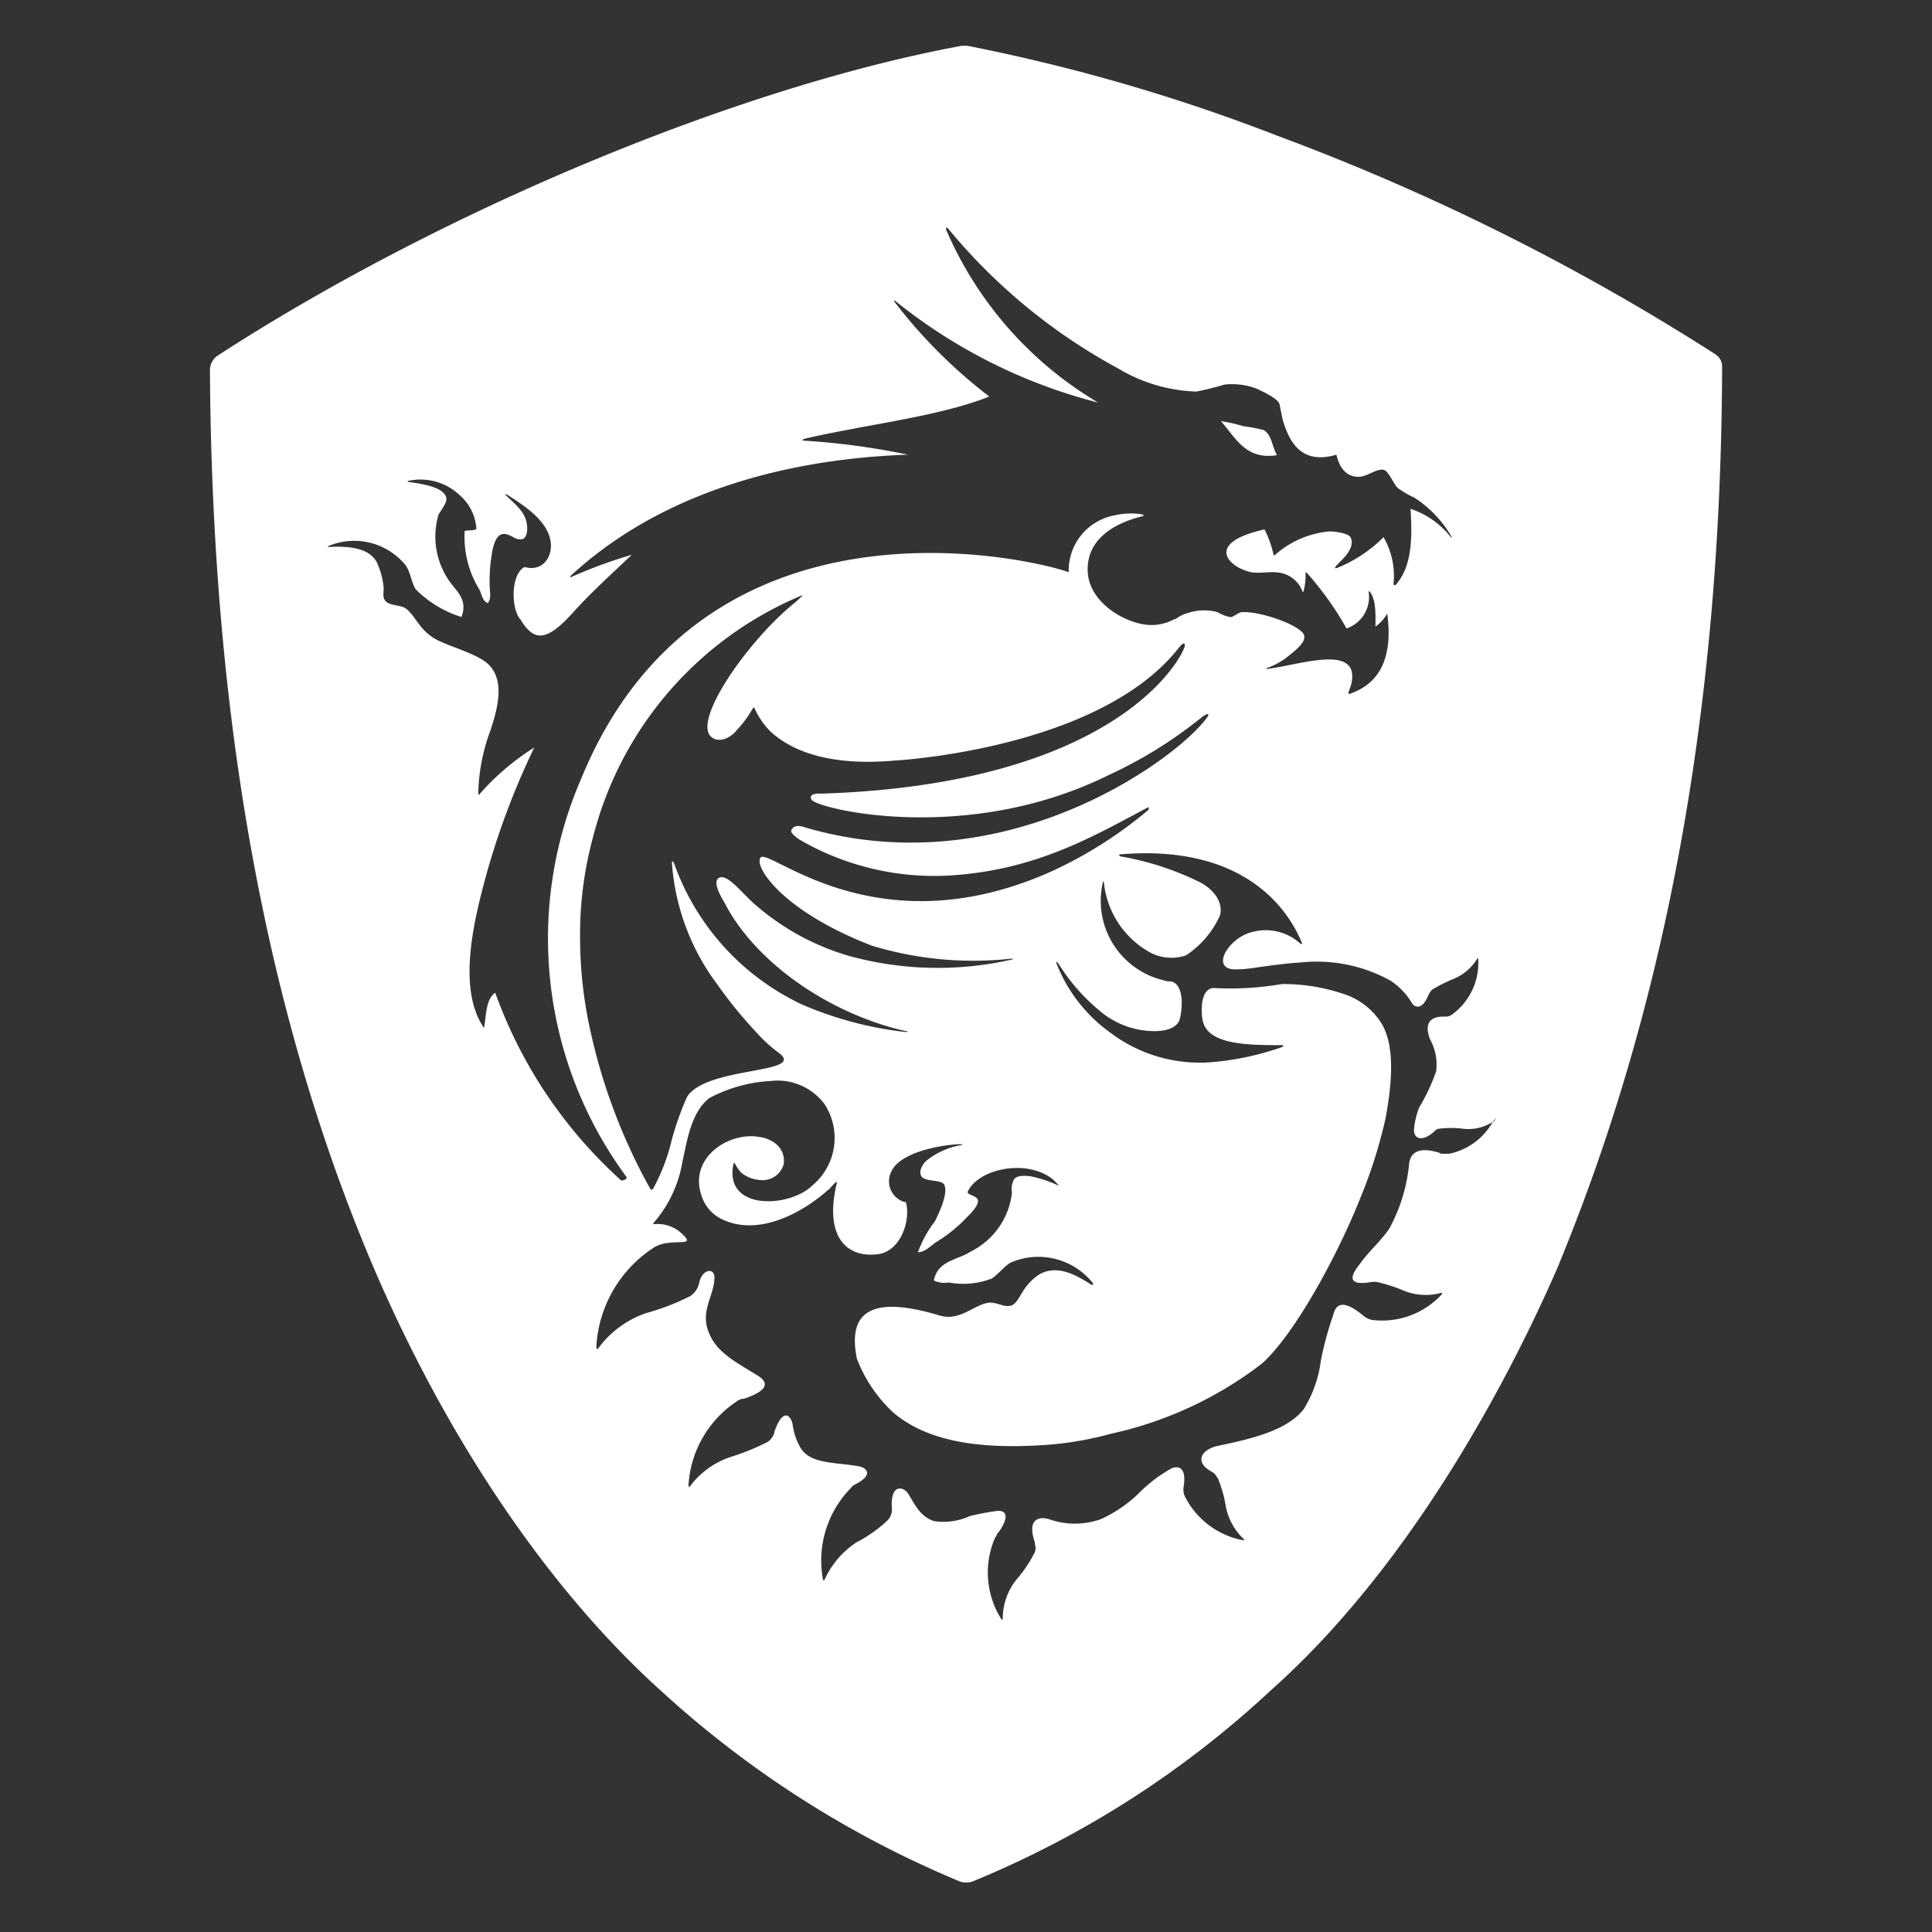 <?xml version="1.0" encoding="UTF-8" standalone="no"?>
<svg
   viewBox="0 0 329 329"
   version="1.1"
   id="svg14"
   sodipodi:docname="msi-logo-symbolic.svg"
   inkscape:version="1.2.1 (9c6d41e410, 2022-07-14)"
   width="329"
   height="329"
   xmlns:inkscape="http://www.inkscape.org/namespaces/inkscape"
   xmlns:sodipodi="http://sodipodi.sourceforge.net/DTD/sodipodi-0.dtd"
   xmlns="http://www.w3.org/2000/svg"
   xmlns:svg="http://www.w3.org/2000/svg"
   xmlns:rdf="http://www.w3.org/1999/02/22-rdf-syntax-ns#"
   xmlns:cc="http://creativecommons.org/ns#"
   xmlns:dc="http://purl.org/dc/elements/1.1/">
  <rect x="0" y="0" width="329" height="329" fill="#333333" stroke="none"/>
  <defs
     id="defs18" />
  <sodipodi:namedview
     id="namedview16"
     pagecolor="#ffffff"
     bordercolor="#666666"
     borderopacity="1.0"
     inkscape:showpageshadow="2"
     inkscape:pageopacity="0.0"
     inkscape:pagecheckerboard="true"
     inkscape:deskcolor="#d1d1d1"
     showgrid="false"
     inkscape:zoom="1.275076"
     inkscape:cx="12.548272"
     inkscape:cy="112.93444"
     inkscape:window-width="1920"
     inkscape:window-height="1011"
     inkscape:window-x="0"
     inkscape:window-y="32"
     inkscape:window-maximized="1"
     inkscape:current-layer="svg14" />
  <title
     id="title2">msi logo symbol</title>
  <path
     id="path6"
     style="fill:#ffffff;fill-opacity:1"
     d="M 163.75,7.801 C 125.06,14.961 74.439,36.271 36.939,60.641 A 3,3 0 0 0 35.75,63.029 c 0.34,58.12 9.199,108.741 27.609,152.201 12.45,29.27 29.831,55.269 49.291,72.779 a 174.25,174.25 0 0 0 50.789,32.381 2.9,2.9 0 0 0 1.191,0.17 2.16,2.16 0 0 0 1,-0.17 168,168 0 0 0 50.789,-32.551 c 24.72,-21.99 41.42,-54.879 49.09,-72.609 l -0.029,0.01 c 18.41,-44.66 27.609,-95.281 27.779,-152.721 A 2.48,2.48 0 0 0 292.071,60.301 389.56,389.56 0 0 0 217.59,23.141 312.86,312.86 0 0 0 164.75,7.801 Z m -2.506,30.959 c 0.048,0.014 0.11,0.056 0.195,0.141 a 97.85,97.85 0 0 0 29,23.859 27.5,27.5 0 0 0 13.291,3.92 48.81,48.81 0 0 0 4.77,-1.189 11.78,11.78 0 0 1 5.451,0.68 c 1.19,0.56 3.41,1.561 3.92,2.561 l 0.51,2.559 c 1.2,4.27 3.399,7.841 9.199,6.141 0.51,2.22 1.7,3.92 4.09,3.75 1.36,-0.19 2.73,-1.359 3.92,-1.189 0.86,0.17 1.711,2.39 2.391,3.07 a 16.18,16.18 0 0 0 2.9,1.699 19.63,19.63 0 0 1 6.309,6.65 c 0.17,0.17 8e-5,0.17 -0.17,0 a 14.68,14.68 0 0 0 -6.818,-4.77 c 0.34,5.33 0.169,9.93 -2.561,13 h -0.17 a 0.17,0.17 0 0 1 -0.17,-0.17 13.19,13.19 0 0 0 -1.701,-8 23.45,23.45 0 0 1 -8,5.279 c -0.17,0 -0.68,0.19 0.51,-1 0.68,-0.68 2.721,-2.56 1.871,-4.26 -0.34,-0.66 -2.58,-1 -3.58,-1 a 16.15,16.15 0 0 0 -9.371,4.09 0.17,0.17 0 0 1 -0.17,-0.17 18.13,18.13 0 0 0 -1.529,-4.26 c -2.22,0.51 -6.65,1.7 -6.48,4.09 0.17,1.54 2.43,2.9 4.43,3.24 1.53,0.17 2.902,-0.17 4.262,0 a 5,5 0 0 1 4.26,3.24 c 0,0.17 0.17,0 0.17,0 a 10.49,10.49 0 0 0 0.34,-3.24 h 0.17 a 54,54 0 0 1 6.82,9.539 5.66,5.66 0 0 0 3.75,-6.309 h 0.17 c 1.17,1.4 1,4.13 1,6 a 7.27,7.27 0 0 0 1.869,-2 c 0,-0.17 0.17,-0.17 0.17,0 0.85,6.64 -0.86,11.589 -6.48,13.459 A 0.17,0.17 0 0 1 229.61,118 l 0.512,-1.529 c 1.53,-6.99 -8.7,-3.241 -14.32,-2.561 -0.17,0 -0.34,7e-5 0,-0.17 a 12.26,12.26 0 0 0 3.58,-2 c 1.03,-0.85 2.899,-2.22 2.729,-3.41 -0.17,-1.7 -7.328,-4.26 -10.568,-4.09 -0.64,0 -1.49,0.85 -2,0.85 a 6.68,6.68 0 0 1 -2.221,-0.85 8.73,8.73 0 0 0 -5.109,0.17 5.76,5.76 0 0 0 -2,1 h -0.17 a 8.11,8.11 0 0 1 -5.621,0.85 c -4.09,-0.82 -9.029,-4.23 -9.199,-9 -0.17,-5.11 3.919,-8.009 9.369,-9.369 0.34,0 1.6e-4,-0.34 -0.34,-0.34 a 12,12 0 0 0 -4.26,0.17 9.56,9.56 0 0 0 -8,9.719 c -5.45,-2.05 -62,-16.019 -83,35.111 a 68.35,68.35 0 0 0 7.668,67.836 c -0.003,-0.007 0.005,-0.01 0.002,-0.018 v 0.021 a 68.35,68.35 0 0 1 -0.002,-0.004 c 0.134,0.325 -0.016,0.498 -0.848,0.664 a 78.92,78.92 0 0 1 -21.48,-32 c -1.53,1.03 -1.529,3.579 -1.869,5.799 0,0.17 -0.17,0.17 -0.17,0 -4.43,-6.65 -1.53,-18.23 0.34,-25.23 a 130.35,130.35 0 0 1 8.35,-22.33 42.41,42.41 0 0 0 -9.371,8 c 0,0.17 -0.17,8e-5 -0.17,-0.17 a 32.54,32.54 0 0 1 2.121,-10.859 c 1.02,-3.24 2.56,-8.18 -0.34,-11.08 -1.87,-1.87 -6.811,-3.07 -9.201,-4.43 a 9.45,9.45 0 0 1 -1.359,-1 c -1.53,-1.36 -2.39,-3.41 -3.75,-4.26 -1.02,-0.51 -2.9,-0.359 -3.41,-1.359 -0.34,-0.47 -0.17,-1.32 -0.17,-2 a 13.15,13.15 0 0 0 -1.189,-4.432 c -1.36,-2.39 -4.6,-2.729 -8.18,-2.559 -0.17,0 -0.17,-0.17 0,-0.17 a 11.3,11.3 0 0 1 12.779,2.898 c 1.15,1.19 1.15,2.902 2,4.432 a 18.92,18.92 0 0 0 7.84,4.77 c 1.03,-2.72 -0.509,-4.091 -1.699,-5.621 A 13.24,13.24 0 0 1 74.66,87.689 c 0.36,-0.73 1.359,-1.879 1.359,-2.729 -0.17,-2.05 -4.259,-2.56 -6.479,-2.9 -0.17,0 -0.17,-0.17 0,-0.17 a 9.66,9.66 0 0 1 8.689,2.389 8.31,8.31 0 0 1 2.9,5.801 c -0.47,0.34 -1.49,0.17 -2,0.34 a 17.09,17.09 0 0 0 2.559,10.061 c 0.36,0.86 0.511,1.879 1.361,2.219 0.68,-0.68 0.34,-2.048 0.34,-2.898 a 26.67,26.67 0 0 1 0.34,-5.281 c 0.17,-1.36 0.679,-3.41 1.869,-3.58 1.41,-0.15 2.05,1.19 3.41,0.85 0.85,-0.34 0.85,-1.879 0.68,-2.729 -0.34,-2.04 -2.22,-3.411 -3.58,-4.771 -0.17,-0.17 0.002,-0.17 0.342,0 2.56,1.69 6.818,4.25 7.328,8 0.34,2.73 -1.53,5.112 -4.43,4.262 -2.38,1.16 -2.38,7.13 -0.68,9 2.21,3.58 4.259,3.919 8.859,-1.191 3.06,-3.41 6.651,-6.649 10.061,-9.889 a 82.46,82.46 0 0 0 -10.23,3.75 c -0.17,0.17 -0.34,8e-5 -0.17,-0.17 C 111.169,85.101 131.281,78.28 154.461,77.43 h 0.17 a 123.11,123.11 0 0 0 -17.73,-2.391 c -0.34,0 -0.34,-0.17 0.17,-0.34 10.23,-2.39 22.839,-3.75 31.359,-7.16 l -0.17,-0.17 A 87.23,87.23 0 0 1 152.41,51.519 c -0.34,-0.51 -8e-5,-0.34 0.17,-0.17 A 91,91 0 0 0 187.01,68.56 63.16,63.16 0 0 1 161.1,39.07 c 0,-0.085 4.6e-4,-0.214 0.043,-0.277 0.021,-0.032 0.054,-0.047 0.102,-0.033 z m 46.666,32.951 c 2.54,2.9 4.261,6.649 9.541,5.799 -0.86,-1.53 -0.861,-3.41 -2.221,-4.26 a 26.46,26.46 0 0 0 -3.58,-0.68 l 0.01,-0.01 a 26.65,26.65 0 0 0 -3.75,-0.85 z m -71.258,29.676 c -0.064,0.151 -0.798,0.788 -1.053,1.043 -8.01,6.31 -18.07,20.62 -14.32,23.18 1.19,0.86 3.072,0.171 4.262,-1.359 a 19.13,19.13 0 0 0 2.729,-3.75 h 0.17 a 13.23,13.23 0 0 0 2.762,4.061 c 4.61,4.26 12.109,5.789 21.309,4.939 0,0 34.93,-1.88 48.4,-19.41 0,0 0.85,-1.02 0.85,-0.17 0.13,0.86 -10.059,23.53 -61.869,25.23 0,0 -2.381,-0.19 -1.701,1 0.68,1.53 26.251,7.84 50.451,-4.09 A 75.62,75.62 0 0 0 204.83,122 c 1.02,-0.68 1.34,-0.51 0.34,0.68 -6,7.5 -34.76,27.96 -68,18.24 h -0.019 c 0,0 -1.541,-0.68 -2.221,0.17 -0.51,0.51 0.001,1.021 1.191,1.871 a 45.7,45.7 0 0 0 25.398,6.139 c 14.49,-0.85 24.03,-6.31 33.92,-11.59 0.17,-0.17 0.34,0.17 0,0.51 a 72,72 0 0 1 -16.83,10.57 c -29.49,12.95 -47.56,-4.261 -49.09,-2.561 -1.19,1.36 3.41,9 18.92,15 a 59.4,59.4 0 0 0 23.781,2.221 c 0.34,0 0.34,0.17 0,0.17 a 56.77,56.77 0 0 1 -27.781,-0.68 42.21,42.21 0 0 1 -16.189,-9 c -2.22,-2.04 -4.429,-4.94 -5.799,-4.26 -1.37,0.68 0.85,4.09 0.85,4.09 5.28,10.41 18.07,19.1 30.85,22 0.51,0 0.51,0.17 0,0.17 a 62.46,62.46 0 0 1 -17.391,-4.6 42.13,42.13 0 0 1 -22,-24.201 c -0.17,-0.34 -0.34,-0.34 -0.34,0 a 39.13,39.13 0 0 0 7.67,20.621 77.33,77.33 0 0 0 6.65,8.18 25.68,25.68 0 0 0 3.92,3.58 c 4.77,3.58 -12.44,2.22 -15.68,7.5 a 50.21,50.21 0 0 0 -2.9,8.52 33.14,33.14 0 0 1 -2.9,7.16 c -0.17,0 -0.17,0.34 -0.51,-0.17 a 98.15,98.15 0 0 1 -9.891,-25.74 73.16,73.16 0 0 1 -2,-17.209 62.85,62.85 0 0 1 2.221,-16.871 60.83,60.83 0 0 1 35.451,-41.08 c 0.17,-0.09 0.222,-0.093 0.201,-0.043 z m 58.322,43.91 c 19.544,-0.038 25.322,11.828 26.756,15.344 0,0.17 -0.17,0.17 -0.34,0 a 8.76,8.76 0 0 0 -8.35,-1.871 c -3.92,1.03 -7.161,6.481 -2.391,6.311 a 25.62,25.62 0 0 0 3.41,-0.34 c 2.39,-0.34 4.94,-0.68 7.5,-0.85 a 26,26 0 0 1 15.17,3.07 11.75,11.75 0 0 1 3.75,3.92 c 0.17,0.34 1.54,1.539 2.73,-1.361 a 3.57,3.57 0 0 1 0.68,-1 25.66,25.66 0 0 1 3.75,-1.869 8.45,8.45 0 0 0 3.92,-3.41 c 0,-0.17 0.17,-7e-5 0.17,0.17 a 10.84,10.84 0 0 1 -4.26,9.199 1.94,1.94 0 0 1 -1.361,0.51 c -4.09,-0.17 -2.899,3.07 -2.559,3.92 a 8.75,8.75 0 0 1 1,5.451 33.9,33.9 0 0 1 -2.9,6.141 13.67,13.67 0 0 0 -0.85,3.58 c -0.17,1.53 1.19,2.56 3.58,0.34 a 0.89,0.89 0 0 1 0.68,-0.34 16.43,16.43 0 0 1 4.09,0 7.65,7.65 0 0 0 5.041,-1.162 11,11 0 0 0 0.578,-0.719 c -0.34,0.68 -0.34,0.68 -0.51,0.68 v 0.01 a 7.65,7.65 0 0 1 -0.068,0.029 11,11 0 0 1 -7.422,5.422 h -1 c -0.34,0 -0.51,8e-5 -0.68,-0.17 -4.43,-1.37 -4.939,0.849 -5.109,1.699 a 28.8,28.8 0 0 1 -3.41,11.25 c -1.53,2.22 -3.579,3.921 -5.109,6.141 -0.51,0.68 -3.231,3.898 2.219,2.898 h 0.68 a 25.87,25.87 0 0 1 4.771,1.531 10,10 0 0 0 6.309,0.34 c 0.17,0 0.17,0.17 0,0.34 a 13.8,13.8 0 0 1 -11.709,4.279 3.25,3.25 0 0 1 -1.701,-0.85 c -4.43,-3.58 -4.769,-0.66 -5.109,0.34 a 54,54 0 0 0 -2,7.5 20.51,20.51 0 0 1 -2.9,8.18 c -2.9,3.75 -9.21,5.121 -14.83,6.311 -2.7,0.68 -3.73,2.73 -1,4.26 0.17,0.17 0.342,0.17 0.512,0.34 l 0.17,0.17 c 0.17,0.17 0.34,0.512 0.51,0.682 a 22,22 0 0 1 1.359,4.77 10.22,10.22 0 0 0 3.07,5.619 c 0.17,0.17 0.17,0.17 -0.17,0.17 a 13.93,13.93 0 0 1 -9.891,-7.5 2.8,2.8 0 0 1 -0.17,-1.699 c 0.39,-2.73 -0.47,-3.58 -2,-3.07 a 24.88,24.88 0 0 0 -5.801,4.43 22.84,22.84 0 0 1 -6.309,4.26 13.19,13.19 0 0 1 -8.861,0 c -1.71,-0.51 -3.749,-7e-5 -2.389,3.92 v 0.34 a 1.87,1.87 0 0 1 0,1.361 21.66,21.66 0 0 1 -3.07,4.6 10.59,10.59 0 0 0 -2.391,6.65 c 0,0.34 -0.17,0.34 -0.34,0 a 14.86,14.86 0 0 1 -1,-13.641 c 0.17,-0.17 0.17,-0.34 0.34,-0.51 v -0.17 l 0.17,-0.17 c 1.36,-1.75 2.22,-4.09 -0.34,-3.75 a 40.59,40.59 0 0 0 -4.43,0.85 10.84,10.84 0 0 1 -6.141,0.85 c -2.43,-0.85 -3.24,-2.9 -4.43,-4.77 -0.73,-1.02 -2.9,-1.699 -2.73,2.391 a 2.68,2.68 0 0 1 -0.68,2.219 22.89,22.89 0 0 1 -5.279,3.75 15,15 0 0 0 -5.449,6.311 c -0.17,0.34 -0.342,0.17 -0.342,-0.17 a 17.59,17.59 0 0 1 4.771,-15.34 1.7,1.7 0 0 1 0.85,-0.68 c 3.24,-1.71 1.7,-2.9 0.34,-3.07 -3.92,-0.68 -8.021,-0.34 -9.721,-3.07 a 10.76,10.76 0 0 1 -1.359,-3.92 c -0.17,-1.39 -1.54,-3.26 -3.07,1 a 2.79,2.79 0 0 1 -1.189,1.869 40.69,40.69 0 0 1 -6.311,2.561 14.18,14.18 0 0 0 -7,5.111 c 0,0.17 -0.17,-0.002 -0.17,-0.342 a 18.39,18.39 0 0 1 8.35,-14.318 c 0.17,-0.17 0.17,-0.17 0.34,-0.17 0.17,0 0.17,-0.17 0.34,-0.17 h 0.342 c 5.29,-1.75 3.409,-3.24 2.729,-3.75 -3.41,-2.22 -7.329,-3.922 -8.689,-7.672 -1.39,-3.55 0.83,-5.93 1,-9 0.17,-2.05 -2.051,-1.708 -2.561,0.512 a 3.68,3.68 0 0 1 -1.529,2.389 40.12,40.12 0 0 1 -7.5,2.9 16.82,16.82 0 0 0 -8.18,6 c -0.17,0.34 -0.34,1.6e-4 -0.34,-0.34 a 21.55,21.55 0 0 1 9.889,-16.869 h -0.01 c 2.9,-1.71 7.331,0.169 4.771,-2.221 a 5.94,5.94 0 0 0 -4.771,-1.699 c -0.17,0 -0.17,-0.002 -0.17,-0.172 a 21.12,21.12 0 0 0 4.941,-10.398 c 0.85,-3.91 1.53,-8.52 4.6,-10.91 a 25,25 0 0 1 10.4,-2.9 10,10 0 0 1 9.199,3.92 10.52,10.52 0 0 1 -2,13.811 c -3.92,3.92 -15.331,4.43 -13.461,-3.75 0.17,-0.3 0.361,0.699 1.361,1.699 a 5.81,5.81 0 0 0 3.24,1.189 3.71,3.71 0 0 0 3.92,-2.729 c 0.34,-2.6 -1.7,-4.262 -4.09,-4.602 -5.45,-1.02 -12.781,3.91 -9.541,10.91 a 6.69,6.69 0 0 0 3.07,3.07 c 6.65,3.24 14.49,-1.699 18.07,-4.939 0.34,-0.17 0.51,-0.51 0.85,-0.85 l 0.51,-0.51 c 0.17,-0.17 0.17,0.17 0.17,0.17 -2.2,9.2 1.72,12.78 7,12.1 3.92,-0.51 5.62,-5.789 4.77,-8.859 a 2.42,2.42 0 0 1 -1,-0.342 3.69,3.69 0 0 1 -1.359,-5.109 c 1.53,-2.9 7.67,-4.26 11.59,-4.43 0.34,0 0.51,0.17 0.17,0.17 a 12.76,12.76 0 0 0 -6,2.73 c -0.51,0.52 -1.19,1.539 -0.85,2.389 0.34,1.19 3.24,0.681 3.92,1.531 0.86,1.37 -0.849,4.951 -1.529,6.311 a 19.88,19.88 0 0 0 -2.9,5.279 c 1.2,0 2.07,-1.021 3.07,-1.701 a 25.21,25.21 0 0 0 5.279,-4.26 c 0.68,-0.68 2.039,-2.048 1.869,-2.898 -0.17,-0.85 -2.039,-0.851 -1.699,-1.531 1.88,-3.87 10.06,-5.58 14.49,-2 0.34,0.32 1.19,1.17 0.85,1 a 20.86,20.86 0 0 0 -4.6,-1.529 c -1.2,-0.17 -2.39,-0.17 -2.9,0.51 a 3.41,3.41 0 0 0 -0.34,2.221 12.79,12.79 0 0 1 -7,10.059 c -2.39,1.53 -5.631,1.531 -6.311,4.941 a 4.28,4.28 0 0 0 2.561,0.34 13.55,13.55 0 0 0 7.33,-0.68 c 1.24,-0.86 2.24,-2.22 3.24,-2.73 a 11.85,11.85 0 0 1 14,3.58 c 0,0.17 -0.17,0.34 -0.34,0.17 -2.21,-1.36 -5.619,-3.571 -8.859,-1.701 a 9.13,9.13 0 0 0 -2.561,2.561 c -0.69,1.03 -1.371,2.56 -2.221,2.73 -1.19,0.34 -2.22,-0.51 -3.58,-0.51 -2.72,0.22 -4.94,3.219 -8.52,2.219 -11.25,-3.41 -15.85,-1.02 -14.15,7.33 a 24.6,24.6 0 0 0 6,9 c 5.45,4.8 13.801,6.311 24.201,5.801 a 56.93,56.93 0 0 0 13,-2 64.8,64.8 0 0 0 25.738,-11.93 c 5.79,-5.16 13.121,-19 16.701,-28 a 83.11,83.11 0 0 0 4.43,-14 c 1,-5.62 1.73,-12.441 -1,-16.361 a 11.82,11.82 0 0 0 -6.141,-4.6 31.92,31.92 0 0 0 -10.57,-1.699 51.44,51.44 0 0 1 -11.42,0.68 c -2.72,-0.17 -2.379,4.951 -1.869,6.141 1.36,3.58 8.009,3.58 13.289,3.58 0.34,0 0.34,0.17 0,0.34 a 48.11,48.11 0 0 1 -11.93,2.559 25.31,25.31 0 0 1 -17.389,-5.109 26.27,26.27 0 0 1 -9,-11.59 c -0.17,-0.51 -1.5e-4,-0.51 0.34,0 a 33.19,33.19 0 0 0 7.67,8.52 14.64,14.64 0 0 0 6.48,2.73 c 2.56,0.39 5.969,0.22 6.479,-2 0.47,-1.88 0.691,-5.801 -1.529,-6.311 a 2.9,2.9 0 0 1 -1.189,-0.17 13.9,13.9 0 0 1 -10.4,-16.699 c 0,-0.34 0.17,0 0.17,0 a 15.39,15.39 0 0 0 7.84,11.93 7.7,7.7 0 0 0 6.141,0.51 16,16 0 0 0 5.799,-6.82 c 0.68,-2.89 -2.05,-4.939 -3.41,-5.619 a 49.13,49.13 0 0 0 -13.639,-4.43 c -0.17,-0.17 -0.17,-0.34 0.17,-0.34 1.428,-0.114 2.791,-0.171 4.094,-0.174 z" />
</svg>
